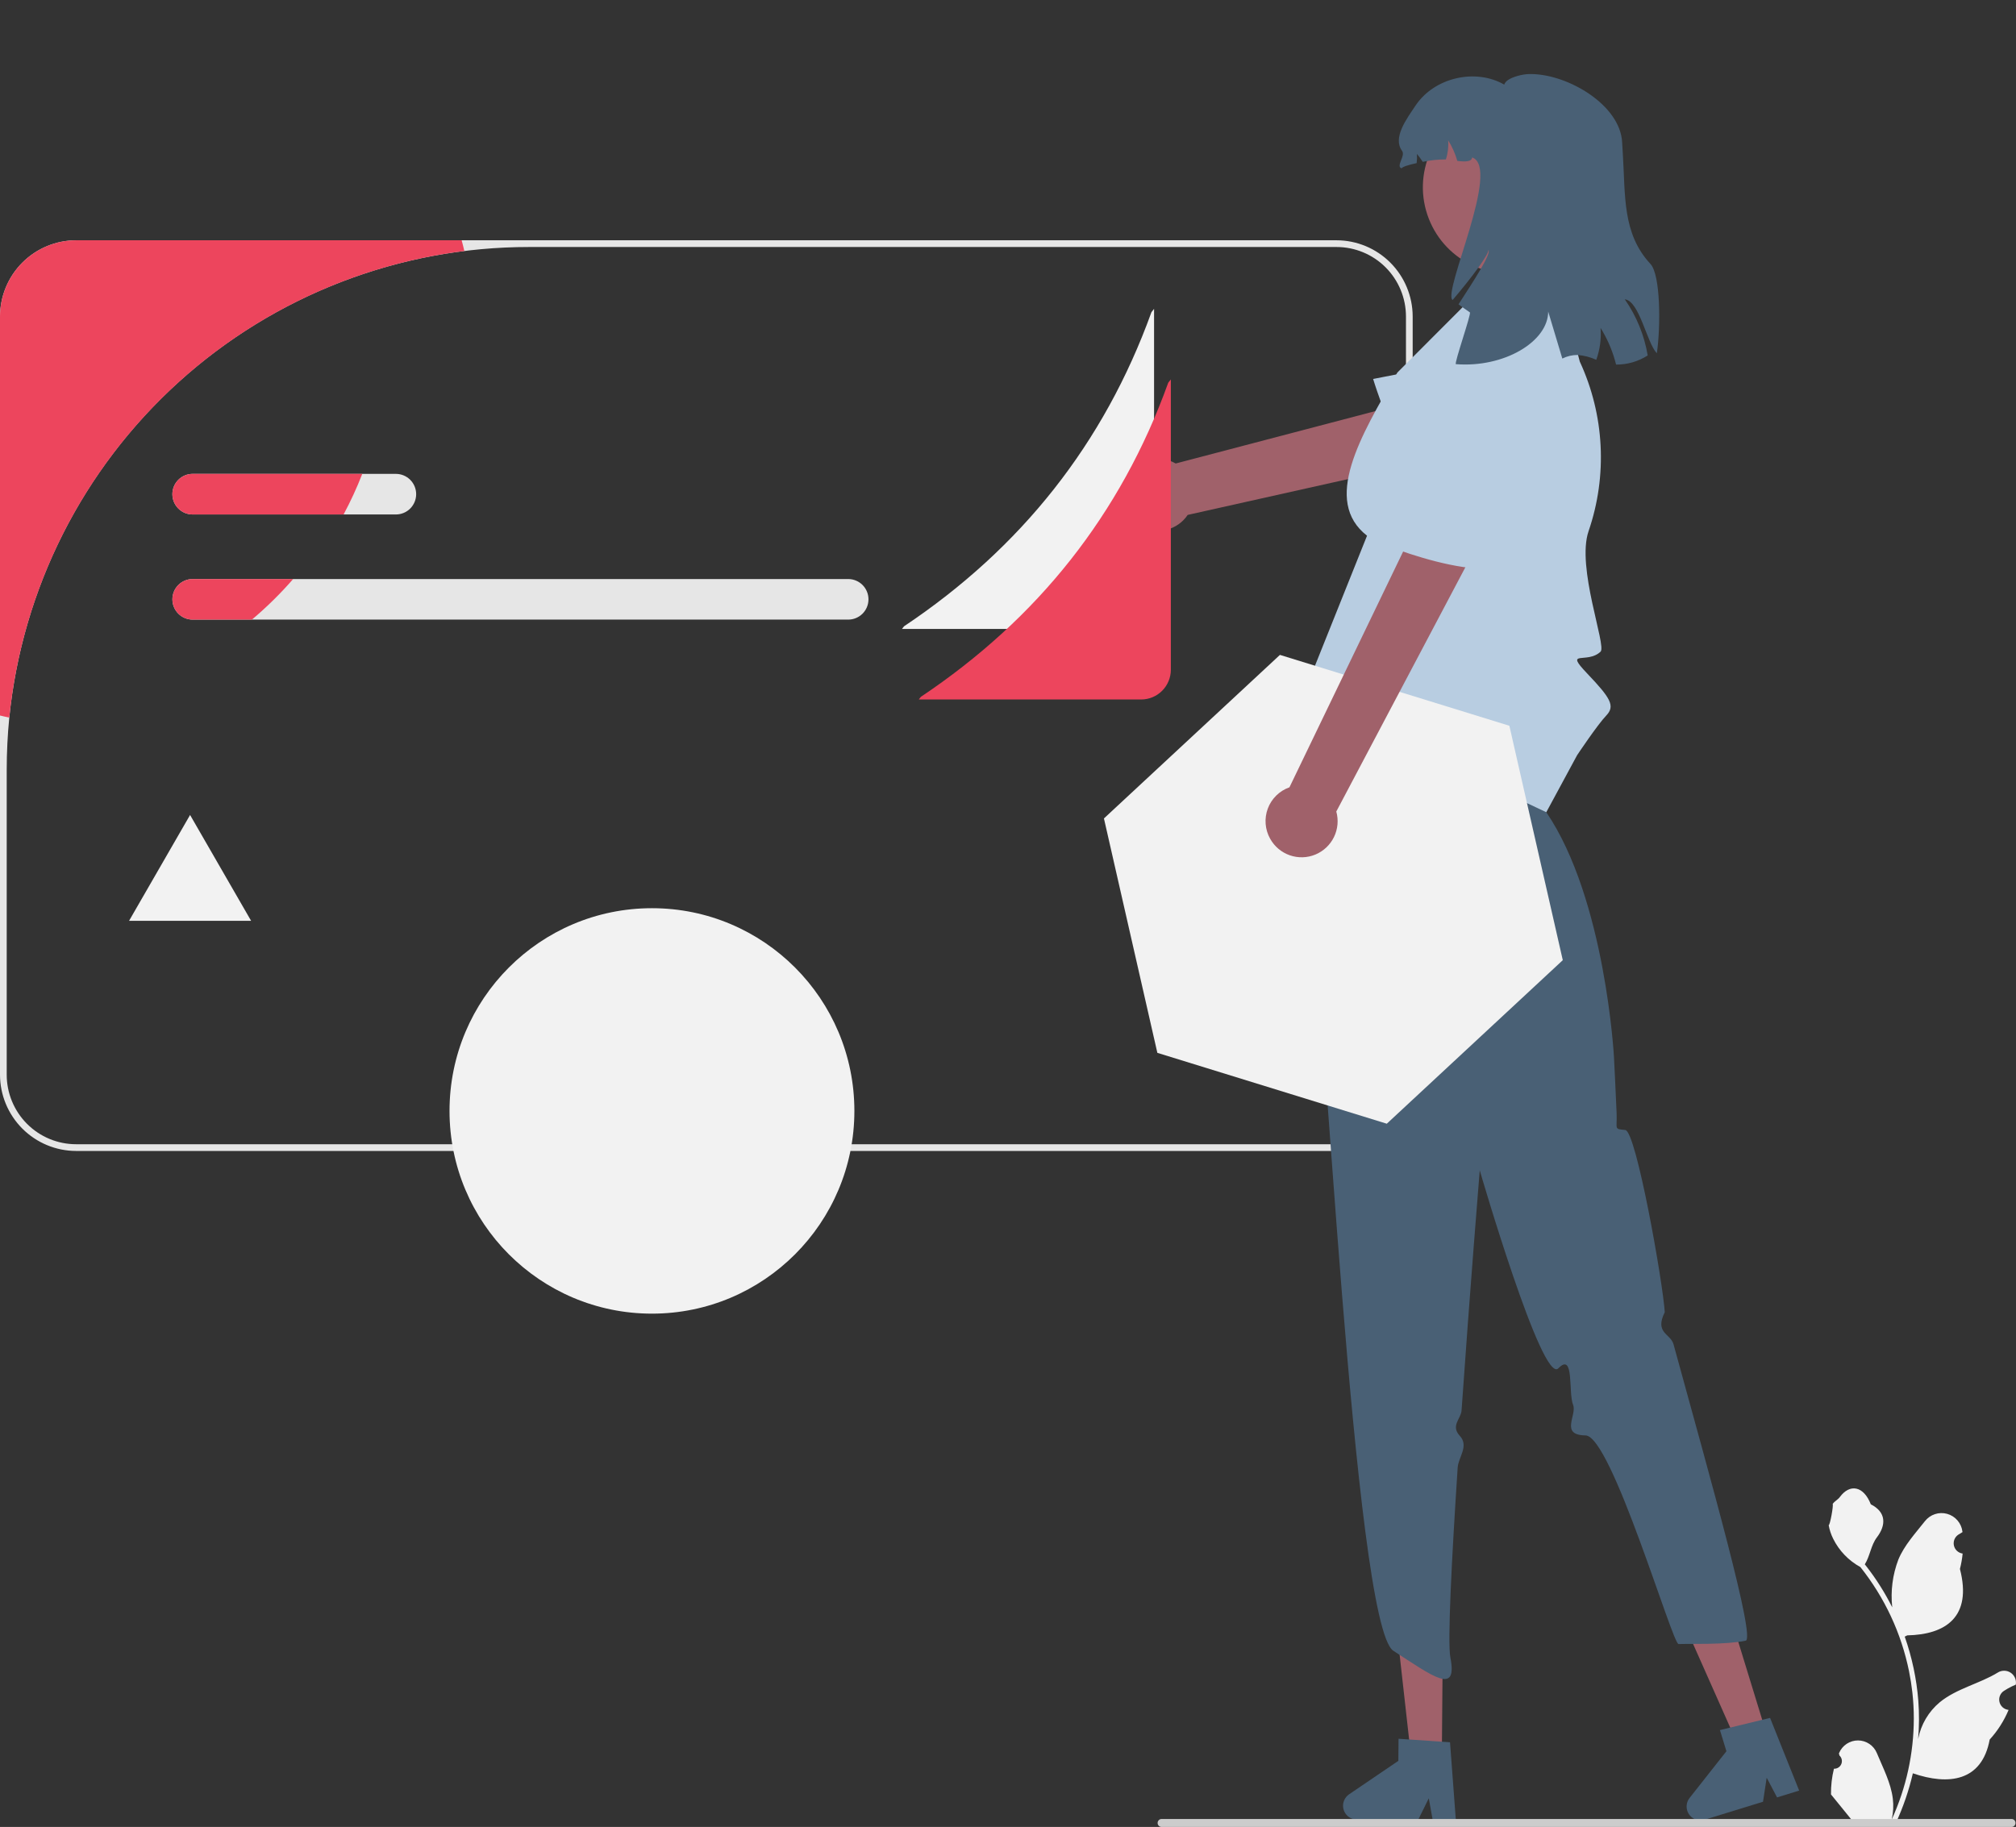 <?xml version="1.0" encoding="UTF-8" standalone="no"?>
<svg
   width="470"
   height="426"
   viewBox="0 0 470 426"
   fill="none"
   version="1.1"
   id="svg52"
   sodipodi:docname="design_drawing.svg"
   inkscape:version="1.1.1 (3bf5ae0d25, 2021-09-20)"
   xmlns:inkscape="http://www.inkscape.org/namespaces/inkscape"
   xmlns:sodipodi="http://sodipodi.sourceforge.net/DTD/sodipodi-0.dtd"
   xmlns="http://www.w3.org/2000/svg"
   xmlns:svg="http://www.w3.org/2000/svg">
  <rect x="0" y="0" width="470" height="426" fill="#333333" stroke="none"/>
  <defs
     id="defs56" />
  <sodipodi:namedview
     id="namedview54"
     pagecolor="#ffffff"
     bordercolor="#666666"
     borderopacity="1.0"
     inkscape:pageshadow="2"
     inkscape:pageopacity="0.0"
     inkscape:pagecheckerboard="0"
     showgrid="false"
     inkscape:zoom="1.8112033"
     inkscape:cx="149.90035"
     inkscape:cy="227.74914"
     inkscape:window-width="3440"
     inkscape:window-height="1369"
     inkscape:window-x="2552"
     inkscape:window-y="-8"
     inkscape:window-maximized="1"
     inkscape:current-layer="svg52" />
  <path
     d="m 269.053,72.014 v 67.706 c -0.003,1.836 -0.733,3.596 -2.029,4.895 -1.296,1.298 -3.053,2.029 -4.886,2.032 h -51.851 l 0.477,-0.611 c 27.279,-18.241 46.609,-42.578 57.679,-73.247 z"
     fill="#f2f2f2"
     id="path2" />
  <path
     d="M 311.594,56.028 H 17.75 C 13.044,56.034 8.533,57.909 5.205,61.242 1.878,64.575 0.006,69.094 0,73.807 V 250.592 c 0.006,4.714 1.878,9.233 5.205,12.566 3.328,3.333 7.839,5.208 12.545,5.213 H 311.594 c 4.706,-0.005 9.218,-1.88 12.545,-5.213 3.328,-3.333 5.2,-7.852 5.205,-12.566 V 73.807 c -0.005,-4.713 -1.877,-9.232 -5.205,-12.565 -3.327,-3.333 -7.839,-5.208 -12.545,-5.214 z M 327.78,250.592 c 0,2.129 -0.418,4.238 -1.231,6.205 -0.814,1.967 -2.006,3.754 -3.509,5.26 -1.503,1.505 -3.287,2.699 -5.251,3.514 -1.964,0.815 -4.069,1.234 -6.195,1.233 H 17.75 c -2.126,0.001 -4.231,-0.418 -6.194,-1.233 -1.964,-0.815 -3.748,-2.009 -5.251,-3.514 -1.503,-1.506 -2.695,-3.293 -3.509,-5.26 -0.813,-1.967 -1.232,-4.076 -1.231,-6.205 v -71.013 c 0,-4.137 0.201,-8.225 0.602,-12.263 C 5.187,137.233 19.26,109.346 41.654,89.07 64.048,68.795 93.165,57.577 123.352,57.595 h 188.242 c 4.293,5e-4 8.409,1.709 11.445,4.749 3.035,3.04 4.74,7.163 4.741,11.463 z"
     fill="#e6e6e6"
     id="path4" />
  <path
     d="M 197.751,135.018 H 44.914 c -1.252,0 -2.453,0.498 -3.338,1.385 -0.885,0.887 -1.383,2.09 -1.383,3.344 0,1.254 0.497,2.457 1.383,3.344 0.885,0.886 2.086,1.385 3.338,1.385 H 197.751 c 1.252,0 2.453,-0.499 3.338,-1.385 0.885,-0.887 1.383,-2.09 1.383,-3.344 0,-1.254 -0.498,-2.457 -1.383,-3.344 -0.885,-0.887 -2.086,-1.385 -3.338,-1.385 z"
     fill="#e6e6e6"
     id="path6" />
  <path
     d="M 92.298,110.495 H 44.914 c -1.253,0 -2.455,0.498 -3.341,1.386 -0.886,0.888 -1.384,2.091 -1.384,3.346 0,1.256 0.498,2.459 1.384,3.347 0.886,0.888 2.088,1.386 3.341,1.386 H 92.298 c 1.253,0 2.455,-0.498 3.341,-1.386 0.886,-0.888 1.384,-2.091 1.384,-3.347 0,-1.255 -0.498,-2.458 -1.384,-3.346 -0.886,-0.888 -2.088,-1.386 -3.341,-1.386 z"
     fill="#e6e6e6"
     id="path8" />
  <path
     d="m 44.914,135.018 h 23.43 c -2.957,3.393 -6.169,6.555 -9.607,9.458 H 44.914 c -1.252,0 -2.453,-0.499 -3.338,-1.385 -0.885,-0.887 -1.383,-2.09 -1.383,-3.344 0,-1.254 0.497,-2.457 1.383,-3.344 0.885,-0.887 2.086,-1.385 3.338,-1.385 z"
     fill="#ed455d"
     id="path10" />
  <path
     d="M 44.914,110.495 H 84.459 c -1.262,3.239 -2.717,6.4 -4.357,9.465 H 44.914 c -1.253,0 -2.455,-0.498 -3.341,-1.386 -0.886,-0.888 -1.384,-2.091 -1.384,-3.347 0,-1.255 0.498,-2.458 1.384,-3.346 0.886,-0.888 2.088,-1.386 3.341,-1.386 z"
     fill="#ed455d"
     id="path12" />
  <path
     d="M 108.253,58.528 C 80.888,61.959 55.495,74.588 36.225,94.349 16.955,114.11 4.948,139.834 2.167,167.316 1.439,167.175 0.72,167.011 0,166.839 V 73.807 c 0.006,-4.713 1.878,-9.232 5.205,-12.565 3.328,-3.333 7.839,-5.208 12.545,-5.214 h 89.878 c 0.226,0.823 0.43,1.661 0.625,2.5 z"
     fill="#ed455d"
     id="path14" />
  <path
     d="m 262.064,112.444 c 0.418,-1.149 1.082,-2.192 1.946,-3.055 0.863,-0.864 1.905,-1.527 3.053,-1.944 1.147,-0.416 2.371,-0.576 3.587,-0.467 1.215,0.108 2.392,0.483 3.448,1.096 l 73.795,-19.369 1.211,15.227 -72.208,16.131 c -1.147,1.708 -2.879,2.935 -4.869,3.449 -1.989,0.514 -4.098,0.279 -5.926,-0.66 -1.828,-0.94 -3.249,-2.518 -3.993,-4.436 -0.744,-1.918 -0.759,-4.043 -0.044,-5.972 z"
     fill="#a0616a"
     id="path16" />
  <path
     d="m 363.321,89.629 c -1.756,-2.532 -4.209,-4.499 -7.061,-5.66 -2.852,-1.162 -5.979,-1.467 -9.002,-0.88 l -27.135,5.273 c 0,0 9.341,31.322 21.171,30.63 4.986,-0.291 11.296,-3.225 16.928,-6.522 1.898,-1.103 3.549,-2.588 4.847,-4.361 1.297,-1.773 2.215,-3.796 2.694,-5.941 0.479,-2.146 0.509,-4.367 0.089,-6.525 -0.42,-2.158 -1.282,-4.206 -2.531,-6.014 z"
     fill="#b8cde1"
     id="path18" />
  <path
     d="m 336.142,409.567 -7.19,-0.06 -3.183,-28.427 10.611,0.09 z"
     fill="#a0616a"
     id="path20" />
  <path
     d="m 339.389,424.138 -1.338,-17.889 -1.877,-0.125 -7.659,-0.525 -2.464,-0.165 -0.047,5.148 -11.484,7.804 c -0.503,0.343 -0.899,0.821 -1.142,1.381 -0.242,0.559 -0.322,1.175 -0.228,1.777 0.093,0.603 0.355,1.166 0.756,1.625 0.4,0.459 0.922,0.795 1.506,0.969 0.289,0.088 0.589,0.133 0.892,0.133 l 14.292,0.117 0.125,-0.25 2.378,-4.827 0.869,4.827 0.047,0.282 5.397,0.047 z"
     fill="#496075"
     id="path22" />
  <path
     d="m 411.845,404.306 -6.873,2.115 -11.602,-26.137 10.144,-3.123 z"
     fill="#a0616a"
     id="path24" />
  <path
     d="m 412.666,400.568 -1.83,0.447 -7.456,1.81 h -0.007 l -2.394,0.588 1.51,4.928 -8.598,10.907 c -0.37,0.476 -0.6,1.047 -0.663,1.647 -0.064,0.601 0.042,1.207 0.305,1.75 0.263,0.543 0.673,1.002 1.183,1.324 0.51,0.322 1.099,0.494 1.702,0.498 0.318,-10e-4 0.634,-0.049 0.939,-0.141 l 0.61,-0.188 13.056,-4.02 0.853,-5.602 2.417,4.591 5.156,-1.59 z"
     fill="#496075"
     id="path26" />
  <path
     d="m 321.679,170.542 -13.722,39.941 -0.453,3.196 c -3.457,3.288 0.886,4.372 -0.742,5.239 -1.629,0.867 -2.724,3.297 -0.529,3.732 2.194,0.434 9.27,156.219 18.603,162.268 9.333,6.049 15.013,10.424 13.299,1.567 -0.691,-3.569 0.286,-22.701 1.699,-44.277 0.16,-2.445 2.69,-5.033 0.495,-7.411 -2.194,-2.377 0.271,-3.942 0.409,-5.915 1.968,-28.174 4.241,-55.989 4.241,-55.989 0,0 14.546,50.035 18.323,46.162 3.778,-3.873 2.283,5.663 3.437,8.513 0.964,2.381 -3.151,7.059 2.897,7.131 6.049,0.071 20.254,48.707 21.695,48.652 2.855,-0.109 10.88,0.199 15.645,-0.784 2.354,-0.485 -8.093,-37.307 -16.816,-69.104 -0.696,-2.535 -4.482,-2.594 -2.047,-7.49 -0.39,-6.685 -6.65,-42.236 -9.207,-42.49 -2.722,-0.255 -1.87,-0.139 -2.017,-3.911 -0.147,-3.772 -0.617,-13.074 -0.617,-13.074 0,0 -1.971,-36.787 -15.775,-57.111 l -1.178,-12.076 z"
     fill="#496075"
     id="path28"
     sodipodi:nodetypes="cccccsccscccscsccccscccc" />
  <path
     d="m 322.304,171.397 c -11.891,1.73 -31.338,12.291 -17.817,-10.969 l 14.217,-35.517 c -10.418,-8.101 -1.665,-23.071 7.065,-38.032 l 20.27,-20.304 h 17.61 l 4.656,17.741 c 5.756,12.415 6.491,26.58 2.05,39.526 -2.897,8.433 4.224,26.736 2.798,28.102 -3.129,2.999 -8.605,-0.654 -3.129,5.09 5.476,5.744 6.573,7.582 4.46,9.797 -2.113,2.216 -6.807,9.268 -6.807,9.268 l -7.18,13.288 z"
     fill="#b8cde1"
     id="path30" />
  <path
     d="m 359.066,62.408 c 10.33,-4.023 15.448,-15.673 11.431,-26.02 -4.018,-10.347 -15.648,-15.473 -25.978,-11.449 -10.331,4.024 -15.448,15.673 -11.431,26.02 4.017,10.346 15.648,15.472 25.978,11.448 z"
     fill="#a0616a"
     id="path32" />
  <path
     d="m 378.794,69.791 c 2.729,3.911 4.555,8.383 5.344,13.089 -2.199,1.409 -4.759,2.149 -7.37,2.131 -0.088,-0.343 -0.177,-0.685 -0.278,-1.028 -0.757,-2.651 -1.882,-5.183 -3.343,-7.521 0.2,2.521 -0.141,5.055 -1.001,7.433 -1.379,-0.628 -2.858,-1.01 -4.368,-1.129 -1.231,0 -2.445,0.286 -3.546,0.837 -1.279,-4.249 -2.457,-8.156 -3.292,-10.959 -0.026,7.027 -10.308,13.153 -21.527,12.265 -0.406,-0.253 3.659,-11.808 3.267,-12.074 -0.899,-0.596 -1.773,-1.243 -2.647,-1.877 3.672,-5.683 7.661,-11.771 6.977,-12.684 0.051,1.129 -3.976,6.557 -8.357,11.682 -2.431,-1.789 11.384,-30.884 4.559,-33.244 -0.114,1.027 -1.621,1.027 -3.457,0.812 -0.485,-1.695 -1.205,-3.313 -2.14,-4.807 0.121,1.505 -0.06,3.018 -0.532,4.452 -1.813,5e-4 -3.621,0.192 -5.395,0.571 -0.41,-0.647 -0.863,-1.265 -1.355,-1.852 0.049,0.715 0.028,1.433 -0.063,2.143 -1.811,0.393 -3.305,0.85 -3.52,1.218 -1.418,-0.52 1,-2.866 0.114,-4.084 -2.254,-3.044 1.089,-7.483 3.203,-10.629 4.344,-6.443 13.879,-8.675 20.628,-4.807 0.304,-1.053 1.862,-1.75 3.863,-2.22 0.847,-0.187 1.715,-0.268 2.583,-0.241 8.611,0.152 20.565,7.268 21.033,15.88 0.038,0.863 0.101,1.801 0.165,2.803 0.608,9.64 -0.14,18.531 6.432,25.583 2.381,2.549 2.406,14.624 1.495,20.839 -2.368,-2.499 -4.053,-12.215 -7.472,-12.582 z"
     fill="#496075"
     id="path34" />
  <path
     d="m 427.554,412.419 c 0.363,0.016 0.723,-0.079 1.031,-0.274 0.307,-0.195 0.548,-0.48 0.688,-0.817 0.141,-0.336 0.174,-0.707 0.097,-1.064 -0.077,-0.356 -0.262,-0.68 -0.53,-0.927 l -0.121,-0.485 c 0.016,-0.038 0.032,-0.077 0.048,-0.116 0.366,-0.867 0.98,-1.605 1.764,-2.124 0.785,-0.518 1.704,-0.793 2.644,-0.789 0.94,0.003 1.857,0.285 2.638,0.809 0.78,0.524 1.388,1.267 1.748,2.137 1.438,3.47 3.27,6.945 3.721,10.614 0.198,1.621 0.114,3.265 -0.248,4.858 3.378,-7.381 5.132,-15.403 5.144,-23.523 0,-2.037 -0.113,-4.073 -0.339,-6.098 -0.187,-1.66 -0.446,-3.308 -0.778,-4.944 -1.811,-8.879 -5.698,-17.201 -11.343,-24.282 -2.733,-1.494 -4.942,-3.79 -6.331,-6.58 -0.504,-1.002 -0.859,-2.073 -1.056,-3.178 0.308,0.041 1.162,-4.661 0.929,-4.949 0.43,-0.653 1.199,-0.978 1.668,-1.615 2.333,-3.168 5.547,-2.615 7.225,1.691 3.585,1.812 3.619,4.817 1.42,7.707 -1.4,1.839 -1.592,4.327 -2.82,6.296 0.127,0.162 0.258,0.319 0.384,0.481 2.31,2.974 4.322,6.167 6.009,9.535 -0.41,-3.773 0.08,-7.589 1.429,-11.134 1.368,-3.305 3.931,-6.088 6.188,-8.945 0.597,-0.767 1.408,-1.34 2.33,-1.646 0.922,-0.306 1.914,-0.331 2.85,-0.073 0.937,0.259 1.776,0.79 2.411,1.526 0.635,0.736 1.038,1.644 1.158,2.609 0.005,0.042 0.01,0.084 0.014,0.127 -0.335,0.189 -0.664,0.39 -0.985,0.603 -0.403,0.27 -0.716,0.656 -0.896,1.106 -0.181,0.451 -0.222,0.947 -0.117,1.421 0.105,0.474 0.351,0.906 0.705,1.238 0.354,0.333 0.8,0.55 1.279,0.624 l 0.049,0.008 c -0.119,1.21 -0.33,2.41 -0.631,3.588 2.896,11.217 -3.356,15.303 -12.283,15.486 -0.197,0.101 -0.389,0.202 -0.587,0.299 1.696,4.811 2.759,9.823 3.163,14.909 0.23,3.001 0.216,6.015 -0.04,9.013 l 0.015,-0.106 c 0.647,-3.334 2.423,-6.343 5.028,-8.517 3.869,-3.184 9.335,-4.356 13.508,-6.915 0.444,-0.285 0.96,-0.437 1.487,-0.438 0.527,-0.002 1.044,0.148 1.489,0.431 0.445,0.283 0.799,0.688 1.022,1.166 0.223,0.479 0.305,1.011 0.236,1.534 l -0.017,0.112 c -0.623,0.254 -1.228,0.546 -1.814,0.876 -0.336,0.189 -0.664,0.39 -0.985,0.603 -0.403,0.27 -0.716,0.656 -0.897,1.107 -0.181,0.451 -0.221,0.946 -0.116,1.42 0.105,0.475 0.35,0.906 0.704,1.239 0.354,0.332 0.8,0.549 1.28,0.623 l 0.049,0.008 c 0.035,0.005 0.066,0.01 0.101,0.015 -1.063,2.543 -2.555,4.883 -4.411,6.918 -1.811,9.792 -9.588,10.721 -17.907,7.87 h -0.005 c -0.913,3.973 -2.235,7.84 -3.946,11.539 h -14.097 c -0.051,-0.157 -0.096,-0.319 -0.141,-0.476 1.304,0.082 2.614,0.004 3.9,-0.233 -1.046,-1.285 -2.092,-2.581 -3.138,-3.866 -0.023,-0.024 -0.045,-0.05 -0.065,-0.076 -0.531,-0.658 -1.066,-1.311 -1.597,-1.969 v -0.001 c -0.028,-2.016 0.203,-4.028 0.687,-5.986 z"
     fill="#f2f2f2"
     id="path36" />
  <path
     d="m 269.882,425.068 c 0,0.122 0.023,0.244 0.07,0.357 0.047,0.113 0.115,0.216 0.202,0.303 0.086,0.086 0.189,0.155 0.302,0.202 0.113,0.047 0.235,0.07 0.357,0.07 h 198.146 c 0.247,0 0.484,-0.098 0.659,-0.273 0.174,-0.175 0.272,-0.412 0.272,-0.659 0,-0.248 -0.098,-0.485 -0.272,-0.66 -0.175,-0.175 -0.412,-0.273 -0.659,-0.273 H 270.813 c -0.122,0 -0.244,0.024 -0.357,0.07 -0.113,0.047 -0.216,0.116 -0.302,0.202 -0.087,0.087 -0.155,0.19 -0.202,0.303 -0.047,0.114 -0.07,0.235 -0.07,0.358 z"
     fill="#cccccc"
     id="path38" />
  <path
     d="m 364.34,223.886 -41.031,38.134 -53.488,-16.524 -12.455,-54.658 41.031,-38.134 53.488,16.524 z"
     fill="#f2f2f2"
     id="path40" />
  <path
     d="m 296.125,195.585 c -0.602,-1.064 -0.963,-2.247 -1.059,-3.465 -0.095,-1.219 0.077,-2.443 0.505,-3.588 0.428,-1.145 1.102,-2.181 1.973,-3.037 0.871,-0.856 1.919,-1.51 3.07,-1.916 l 33.174,-68.807 12.352,8.958 -34.603,65.497 c 0.553,1.981 0.361,4.098 -0.54,5.947 -0.9,1.85 -2.447,3.305 -4.347,4.088 -1.899,0.784 -4.02,0.843 -5.96,0.165 -1.94,-0.678 -3.564,-2.045 -4.565,-3.842 z"
     fill="#a0616a"
     id="path42" />
  <path
     d="m 347.953,93.398 c -3.064,-0.306 -6.15,0.288 -8.883,1.707 -2.732,1.42 -4.994,3.605 -6.509,6.29 l -13.604,24.101 c 0,0 29.856,13.206 37.007,3.742 3.014,-3.989 4.88,-10.701 6.03,-17.132 0.394,-2.163 0.337,-4.384 -0.167,-6.524 -0.505,-2.139 -1.447,-4.151 -2.766,-5.909 -1.319,-1.757 -2.986,-3.222 -4.898,-4.302 -1.912,-1.08 -4.027,-1.752 -6.21,-1.973 z"
     fill="#b8cde1"
     id="path44" />
  <path
     d="m 272.964,88.468 v 67.707 c -0.003,1.836 -0.732,3.596 -2.029,4.894 -1.296,1.299 -3.053,2.029 -4.886,2.033 h -51.85 l 0.477,-0.612 c 27.278,-18.241 46.609,-42.578 57.678,-73.246 z"
     fill="#ed455d"
     id="path46" />
  <path
     d="M 44.314,190.028 30.087,214.71 H 58.541 L 44.314,190.028 30.087,214.71 h 28.454 z"
     fill="#f2f2f2"
     id="path48" />
  <path
     d="m 151.993,306.307 c 26.065,0 47.194,-21.163 47.194,-47.269 0,-26.107 -21.129,-47.27 -47.194,-47.27 -26.064,0 -47.193,21.163 -47.193,47.27 0,26.106 21.129,47.269 47.193,47.269 z"
     fill="#f2f2f2"
     id="path50" />
</svg>
